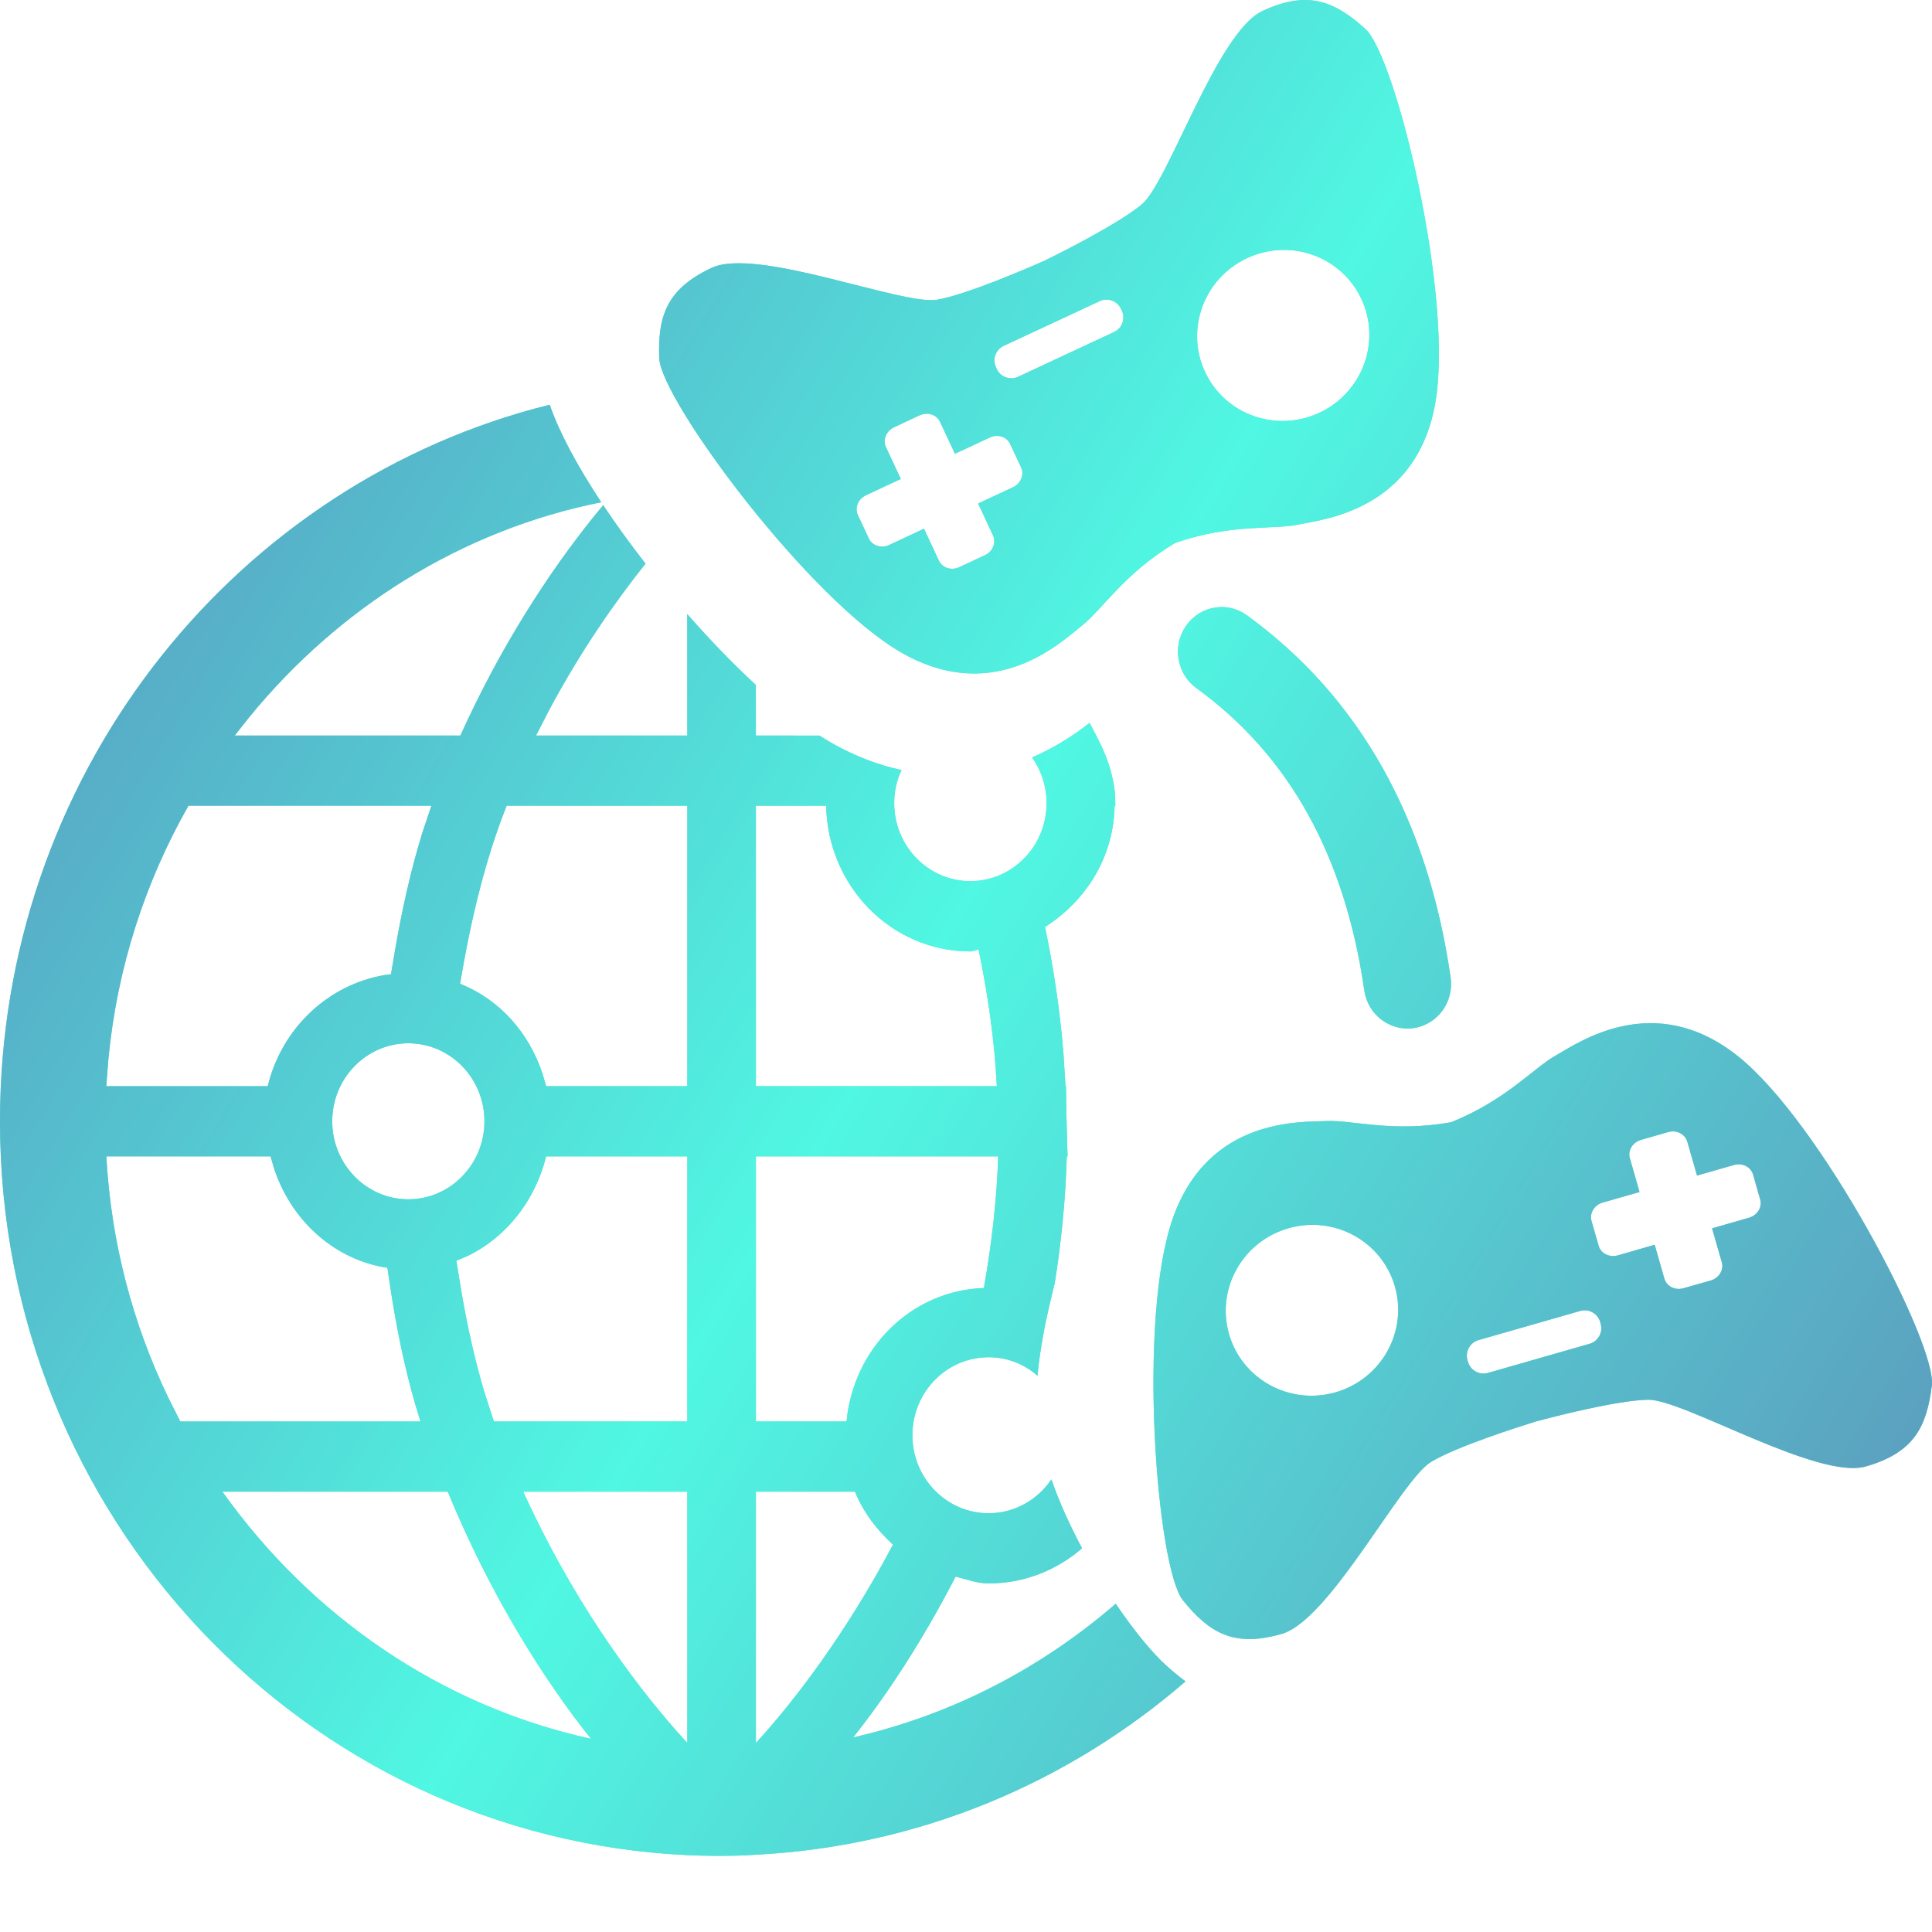 <svg xmlns="http://www.w3.org/2000/svg" xmlns:xlink="http://www.w3.org/1999/xlink" width="24" height="24" viewBox="0 0 24 24">
  <defs>
    <linearGradient id="gameboost_opennat-b" x1="2.113%" x2="100%" y1="19.947%" y2="76.956%">
      <stop offset="0%" stop-color="#6487BE"/>
      <stop offset="49.259%" stop-color="#59FFEA"/>
      <stop offset="100%" stop-color="#6792BE"/>
    </linearGradient>
    <path id="gameboost_opennat-a" d="M6.829,5.028 C6.946,5.37 7.175,5.793 7.469,6.239 C5.725,6.588 4.208,7.554 3.106,8.897 L2.916,9.137 L5.719,9.137 C6.228,8.012 6.823,7.109 7.359,6.439 L7.493,6.275 C7.652,6.514 7.83,6.759 8.019,7.002 C7.639,7.478 7.216,8.084 6.824,8.816 L6.659,9.137 L8.538,9.137 L8.537,7.628 C8.816,7.947 9.106,8.247 9.389,8.508 L9.39,9.137 L10.181,9.138 C10.235,9.173 10.288,9.205 10.34,9.235 C10.623,9.394 10.911,9.504 11.199,9.566 C11.14,9.69 11.108,9.83 11.108,9.977 C11.108,10.511 11.532,10.946 12.054,10.946 C12.577,10.946 13.001,10.511 13.001,9.977 C13.001,9.765 12.934,9.569 12.821,9.409 C13.021,9.324 13.211,9.214 13.397,9.084 L13.536,8.98 L13.606,9.115 C13.749,9.381 13.831,9.622 13.852,9.878 L13.855,10.009 L13.846,10.009 C13.835,10.602 13.54,11.105 13.104,11.431 L12.982,11.516 C13.085,12.013 13.165,12.531 13.21,13.078 L13.236,13.493 L13.242,13.493 C13.243,13.656 13.247,13.884 13.256,14.183 L13.262,14.365 L13.252,14.365 C13.237,14.878 13.189,15.368 13.118,15.839 L13.103,15.937 C13.042,16.185 12.995,16.393 12.971,16.519 C12.931,16.734 12.903,16.921 12.888,17.09 C12.725,16.945 12.512,16.86 12.281,16.86 C11.758,16.86 11.334,17.294 11.334,17.829 C11.334,18.363 11.758,18.798 12.281,18.798 C12.604,18.798 12.89,18.631 13.061,18.377 C13.16,18.665 13.294,18.957 13.442,19.233 C13.129,19.505 12.723,19.67 12.281,19.67 C12.136,19.67 12.007,19.618 11.871,19.585 C11.46,20.382 11.014,21.061 10.598,21.583 C11.824,21.304 12.935,20.723 13.86,19.922 C14.091,20.264 14.32,20.539 14.488,20.69 C14.568,20.762 14.647,20.827 14.727,20.887 C13.274,22.144 11.42,22.936 9.39,23.04 C9.39,23.04 9.223,23.054 8.943,23.054 L8.832,23.053 C8.629,23.051 8.538,23.045 8.538,23.045 C3.791,22.823 0,18.845 0,13.929 C0,9.684 2.82,6.113 6.646,5.075 L6.829,5.028 Z M10.621,18.53 L9.39,18.53 L9.39,21.652 C9.872,21.127 10.514,20.282 11.093,19.188 C10.893,19.004 10.725,18.788 10.621,18.53 Z M8.538,18.53 L6.5,18.53 C7.099,19.851 7.838,20.859 8.401,21.5 L8.538,21.652 L8.538,18.53 Z M5.562,18.53 L2.763,18.53 C3.856,20.066 5.466,21.19 7.342,21.6 C6.75,20.86 6.089,19.809 5.562,18.53 Z M19.327,13.111 C19.611,12.951 20.543,12.292 21.584,13.116 C22.624,13.94 24.062,16.698 23.998,17.212 C23.934,17.726 23.775,18.046 23.178,18.217 C22.581,18.388 20.908,17.381 20.474,17.388 C20.097,17.393 19.292,17.601 19.091,17.655 C18.892,17.716 18.099,17.966 17.776,18.161 C17.405,18.385 16.52,20.126 15.922,20.297 C15.325,20.469 15.021,20.282 14.695,19.88 C14.369,19.477 14.126,16.377 14.572,15.127 C15.018,13.877 16.157,13.941 16.483,13.926 C16.801,13.912 17.296,14.071 18.026,13.941 C18.713,13.664 19.049,13.267 19.327,13.111 Z M12.4,14.365 L9.39,14.365 L9.39,17.658 L10.516,17.658 C10.603,16.748 11.318,16.032 12.222,16 C12.314,15.48 12.381,14.939 12.4,14.365 Z M3.361,14.365 L1.321,14.365 C1.38,15.437 1.649,16.443 2.088,17.357 L2.24,17.658 L5.224,17.658 C5.07,17.182 4.957,16.665 4.869,16.124 L4.812,15.748 L4.766,15.742 C4.121,15.624 3.61,15.141 3.404,14.513 L3.361,14.365 Z M8.538,14.365 L6.784,14.365 C6.649,14.915 6.288,15.372 5.803,15.605 L5.669,15.661 L5.736,16.073 C5.81,16.494 5.9,16.901 6.014,17.283 L6.135,17.658 L8.538,17.658 L8.538,14.365 Z M17.328,15.981 C17.166,15.418 16.574,15.094 16.005,15.258 C15.436,15.421 15.106,16.009 15.267,16.572 C15.429,17.135 16.021,17.459 16.59,17.296 C17.159,17.133 17.489,16.544 17.328,15.981 Z M19.683,16.277 L19.63,16.285 L18.367,16.647 C18.261,16.677 18.199,16.789 18.229,16.894 L18.229,16.894 L18.236,16.918 C18.266,17.024 18.378,17.085 18.484,17.055 L18.484,17.055 L19.747,16.693 C19.853,16.662 19.915,16.551 19.884,16.445 L19.884,16.445 L19.878,16.422 C19.847,16.316 19.736,16.254 19.63,16.285 L19.683,16.277 Z M20.723,14.063 L20.385,14.16 C20.282,14.189 20.219,14.291 20.246,14.386 L20.367,14.808 L19.908,14.939 C19.805,14.969 19.743,15.071 19.77,15.166 L19.859,15.476 C19.886,15.571 19.993,15.624 20.096,15.595 L20.555,15.463 L20.676,15.885 C20.703,15.98 20.81,16.033 20.913,16.003 L21.251,15.907 C21.354,15.877 21.417,15.775 21.389,15.68 L21.268,15.259 L21.727,15.127 C21.831,15.097 21.893,14.996 21.866,14.901 L21.777,14.59 C21.749,14.495 21.643,14.442 21.54,14.472 L21.081,14.603 L20.96,14.182 C20.932,14.087 20.826,14.033 20.723,14.063 Z M5.073,12.96 C4.551,12.96 4.127,13.395 4.127,13.929 C4.127,14.463 4.551,14.898 5.073,14.898 C5.594,14.898 6.018,14.463 6.018,13.929 C6.018,13.395 5.594,12.96 5.073,12.96 Z M5.359,10.009 L2.341,10.009 C1.805,10.952 1.457,12.013 1.347,13.15 L1.32,13.493 L3.326,13.493 C3.498,12.779 4.071,12.231 4.782,12.112 L4.857,12.102 L4.915,11.757 C5.003,11.26 5.111,10.782 5.249,10.337 L5.359,10.009 Z M8.538,10.009 L6.294,10.009 C6.03,10.671 5.848,11.425 5.715,12.221 C6.206,12.415 6.569,12.826 6.739,13.337 L6.784,13.493 L8.538,13.493 L8.538,10.009 Z M10.263,10.009 L9.39,10.009 L9.39,13.493 L12.383,13.493 C12.353,12.893 12.267,12.333 12.157,11.797 C12.121,11.799 12.091,11.819 12.054,11.819 C11.074,11.819 10.281,11.009 10.263,10.009 Z M15.489,7.643 C16.89,8.661 17.736,10.173 18.02,12.142 C18.064,12.444 17.86,12.726 17.564,12.771 C17.267,12.815 16.992,12.606 16.948,12.304 C16.705,10.622 16.011,9.382 14.861,8.547 C14.617,8.369 14.56,8.023 14.734,7.774 C14.907,7.525 15.245,7.466 15.489,7.643 Z M15.682,0.137 C16.245,-0.125 16.575,0.012 16.96,0.358 C17.345,0.704 18.07,3.728 17.825,5.033 C17.58,6.337 16.445,6.451 16.125,6.517 C15.813,6.582 15.299,6.502 14.599,6.744 C13.963,7.125 13.694,7.57 13.444,7.768 C13.188,7.97 12.37,8.766 11.214,8.116 C10.057,7.465 8.206,4.965 8.189,4.448 C8.171,3.93 8.278,3.59 8.841,3.327 C9.404,3.065 11.215,3.798 11.642,3.723 C12.013,3.658 12.776,3.327 12.966,3.243 C13.153,3.152 13.897,2.78 14.186,2.537 C14.517,2.258 15.119,0.4 15.682,0.137 Z M11.424,5.159 L11.106,5.308 C11.009,5.353 10.963,5.463 11.005,5.553 L11.19,5.95 L10.757,6.152 C10.66,6.197 10.615,6.308 10.656,6.397 L10.793,6.69 C10.834,6.779 10.948,6.815 11.046,6.77 L11.478,6.568 L11.664,6.966 C11.705,7.055 11.819,7.091 11.916,7.046 L12.235,6.897 C12.332,6.852 12.378,6.741 12.336,6.652 L12.151,6.255 L12.583,6.053 C12.681,6.007 12.727,5.897 12.685,5.807 L12.548,5.515 C12.507,5.425 12.393,5.389 12.295,5.435 L11.863,5.637 L11.677,5.239 C11.636,5.15 11.522,5.114 11.424,5.159 Z M16.912,3.714 C16.664,3.183 16.029,2.956 15.493,3.206 C14.956,3.456 14.722,4.089 14.969,4.62 C15.217,5.151 15.852,5.378 16.389,5.128 C16.925,4.878 17.16,4.245 16.912,3.714 Z M13.926,3.837 C13.879,3.737 13.76,3.694 13.66,3.741 L13.66,3.741 L12.469,4.296 C12.369,4.342 12.325,4.462 12.372,4.562 L12.372,4.562 L12.382,4.584 C12.429,4.684 12.548,4.727 12.648,4.68 L12.648,4.68 L13.839,4.125 C13.939,4.078 13.983,3.959 13.936,3.859 L13.936,3.859 L13.926,3.837 Z"/>
  </defs>
  <g fill="none" fill-rule="evenodd">
    <use fill="#2ED9C3" xlink:href="#gameboost_opennat-a"/>
    <use fill="url(#gameboost_opennat-b)" fill-opacity=".8" style="mix-blend-mode:hard-light" xlink:href="#gameboost_opennat-a"/>
  </g>
</svg>
